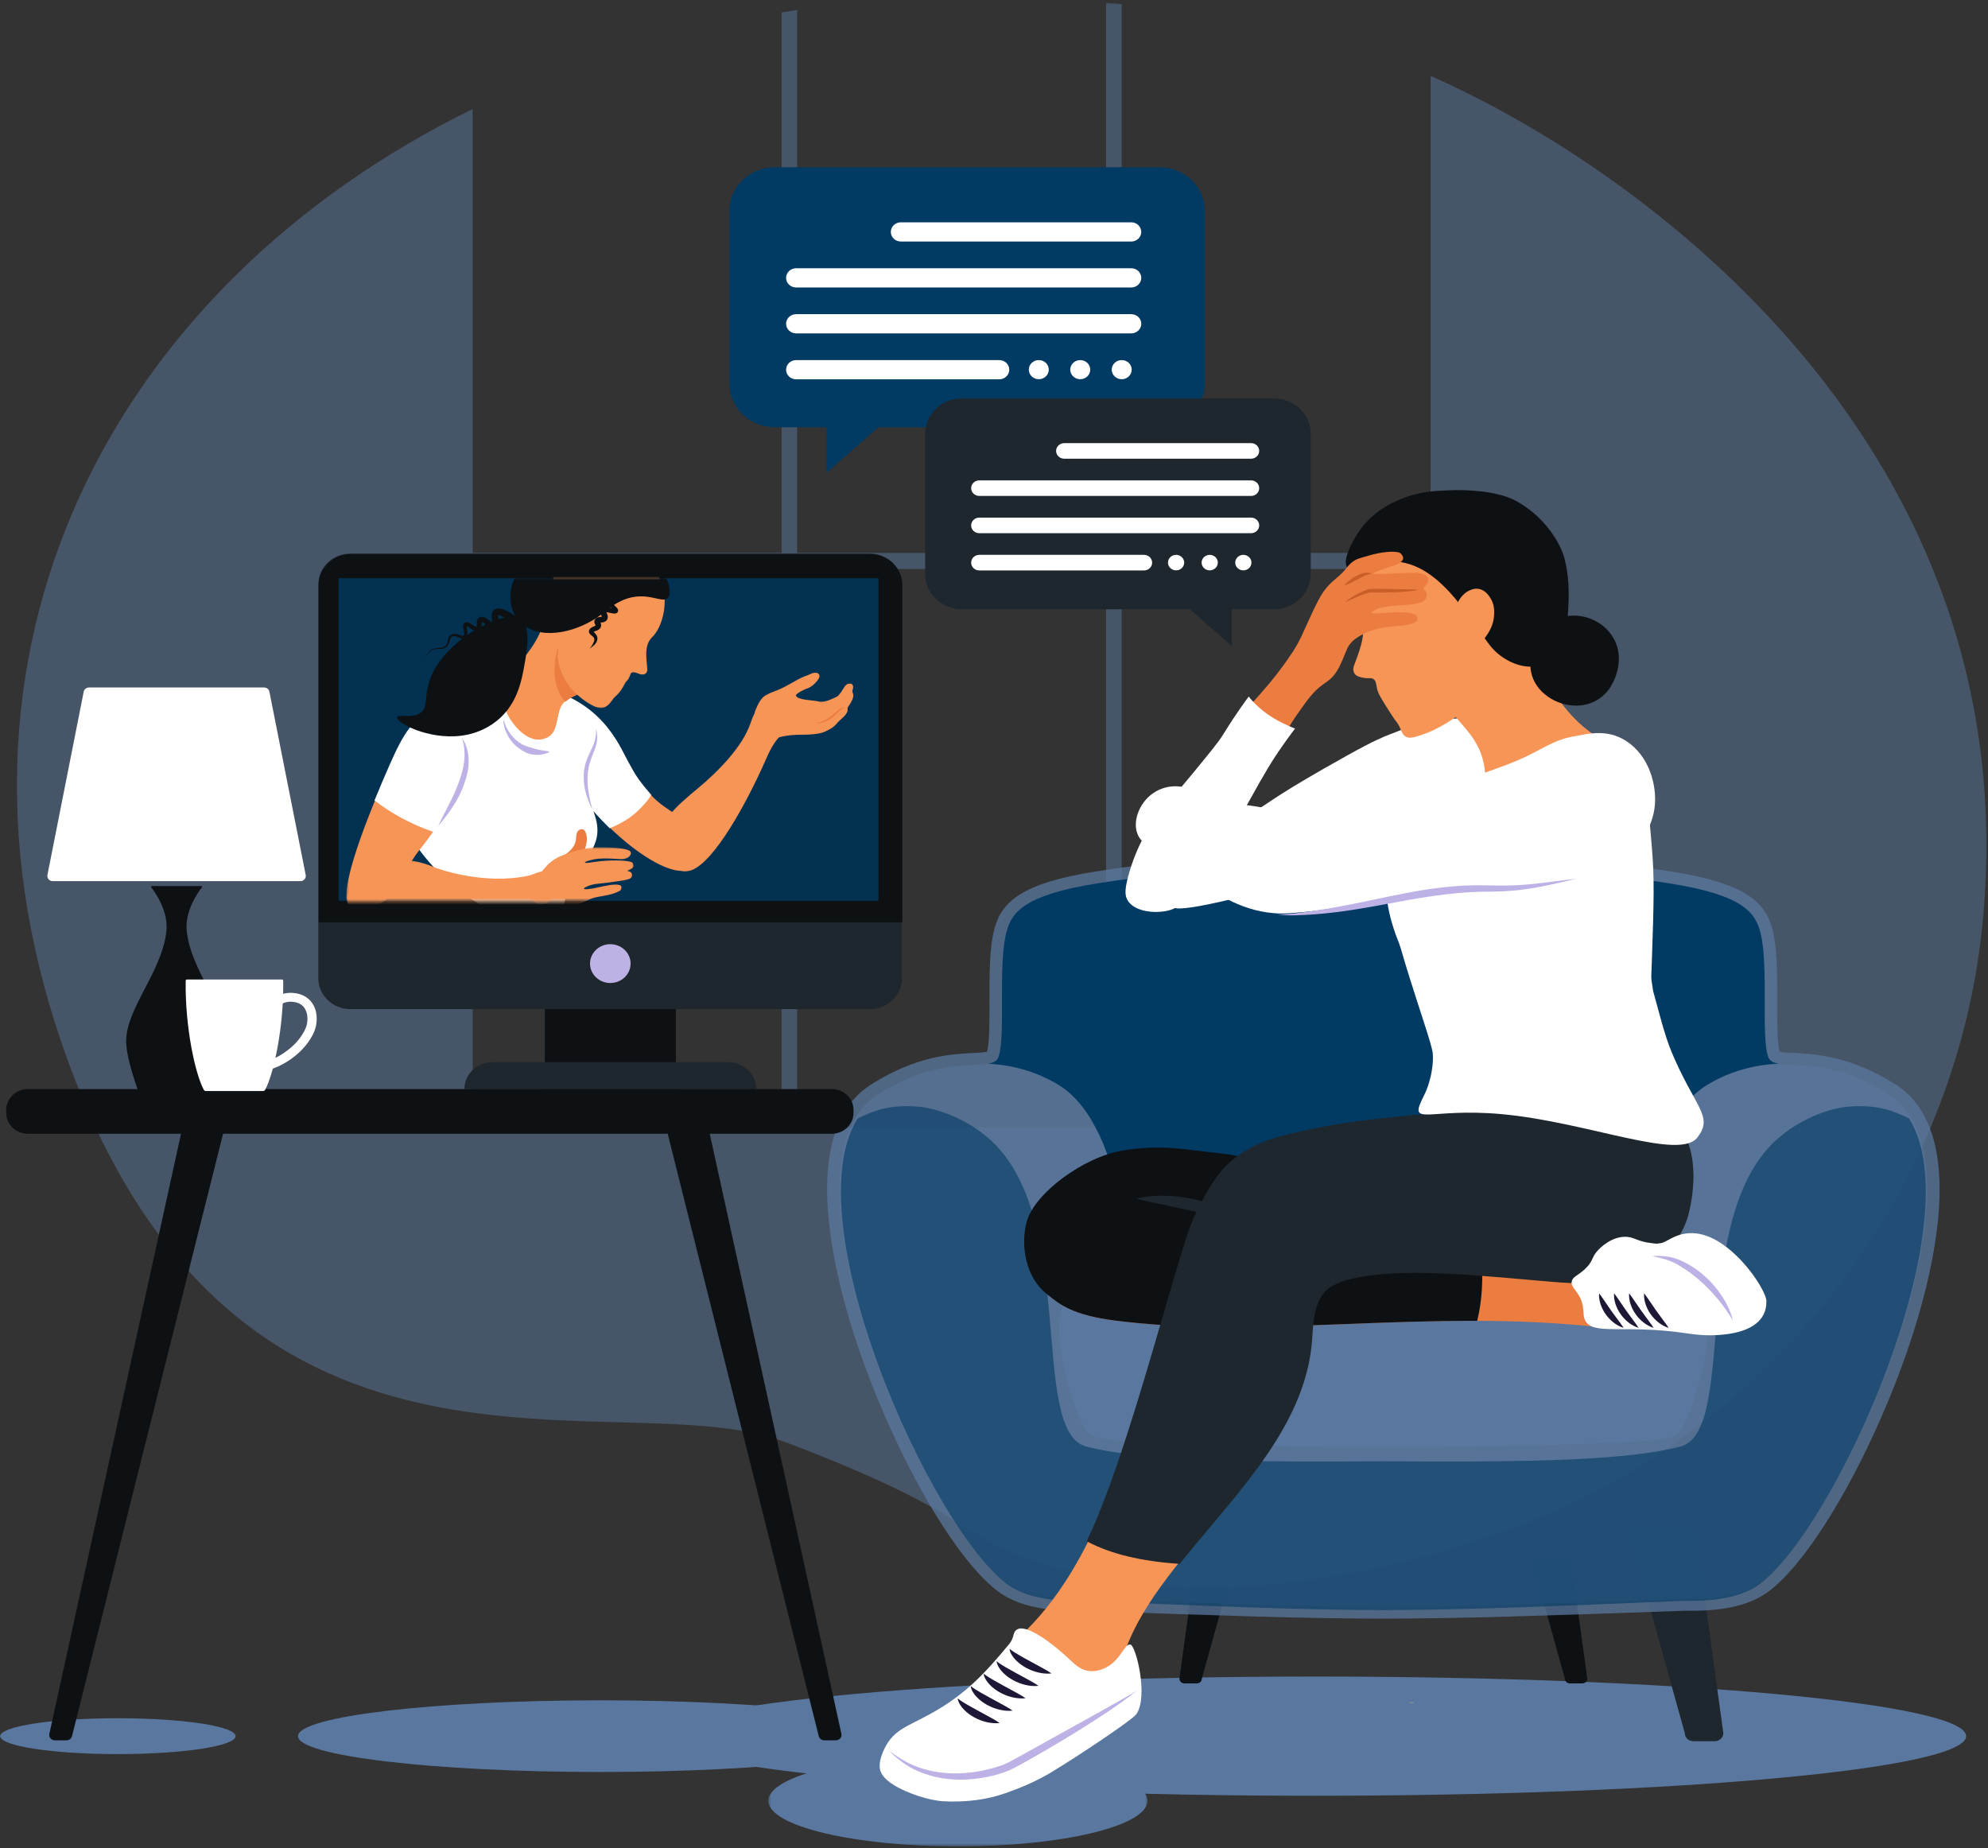 <svg width="612" height="569" viewBox="0 0 612 569" fill="none" xmlns="http://www.w3.org/2000/svg">
<rect x="0" y="0" width="612" height="569" fill="#333333" stroke="none"/>
<path d="M204.149 534.482C204.149 544.618 293.944 552.834 404.706 552.834C515.473 552.834 605.267 544.618 605.267 534.482C605.267 524.347 515.473 516.135 404.706 516.135C293.944 516.135 204.149 524.347 204.149 534.482Z" fill="#5A789F"/>
<path d="M323.798 536.031H330.467C331.896 536.031 333.059 534.91 333.059 533.543L350.162 472.143C350.162 470.776 348.998 469.654 347.565 469.654H332.233C330.804 469.654 329.636 470.776 329.636 472.143L321.205 533.543C321.205 534.91 322.369 536.031 323.798 536.031Z" fill="#1E272E"/>
<path d="M364.596 518.241H368.462C369.296 518.241 369.975 517.591 369.975 516.797L379.911 481.118C379.911 480.323 379.232 479.674 378.406 479.674H369.495C368.664 479.674 367.981 480.323 367.981 481.118L363.083 516.797C363.083 517.591 363.757 518.241 364.596 518.241Z" fill="#0D1114"/>
<path d="M527.925 536.031H521.26C519.827 536.031 518.659 534.91 518.659 533.543L501.557 472.143C501.557 470.776 502.729 469.654 504.158 469.654H519.486C520.915 469.654 522.087 470.776 522.087 472.143L530.518 533.543C530.518 534.91 529.35 536.031 527.925 536.031Z" fill="#1E272E"/>
<path d="M487.132 518.241H483.258C482.428 518.241 481.749 517.591 481.749 516.797L471.813 481.118C471.813 480.323 472.492 479.674 473.322 479.674H482.234C483.064 479.674 483.743 480.323 483.743 481.118L488.641 516.797C488.641 517.591 487.963 518.241 487.132 518.241Z" fill="#0D1114"/>
<path d="M91.743 534.482C91.743 540.577 133.464 545.518 184.935 545.518C236.402 545.518 278.131 540.577 278.131 534.482C278.131 528.388 236.402 523.451 184.935 523.451C133.464 523.451 91.743 528.388 91.743 534.482Z" fill="#5A789F"/>
<path d="M0.056 534.482C0.056 537.536 16.281 540.004 36.292 540.004C56.303 540.004 72.524 537.536 72.524 534.482C72.524 531.433 56.303 528.965 36.292 528.965C16.281 528.965 0.056 531.433 0.056 534.482Z" fill="#5A789F"/>
<mask id="mask0_1594_117" style="mask-type:luminance" maskUnits="userSpaceOnUse" x="236" y="540" width="118" height="29">
<path d="M236.394 540.178H353.479V568.415H236.394V540.178Z" fill="white"/>
</mask>
<g mask="url(#mask0_1594_117)">
<path d="M236.533 554.391C236.533 562.131 262.66 568.415 294.892 568.415C327.12 568.415 353.247 562.131 353.247 554.391C353.247 546.643 327.12 540.363 294.892 540.363C262.66 540.363 236.533 546.643 236.533 554.391Z" fill="#5A789F"/>
</g>
<mask id="mask1_1594_117" style="mask-type:luminance" maskUnits="userSpaceOnUse" x="4" y="0" width="608" height="490">
<path d="M4.373 0.789H611.945V489.583H4.373V0.789Z" fill="white"/>
</mask>
<g mask="url(#mask1_1594_117)">
<path d="M440.403 347.162H345.301V175.159H440.403V347.162ZM340.508 347.162H245.402V175.159H340.508V347.162ZM240.613 347.162H145.507V175.159H240.613V347.162ZM440.403 23.368V170.21H345.301V1.253C343.699 1.084 342.102 0.93 340.508 0.781V170.21H245.402V3.072C243.796 3.306 242.203 3.552 240.613 3.81V170.21H145.507V33.56C34.4 88.087 -25.157 200.852 20.88 326.503C74.215 472.083 190.858 424.767 241.473 443.853C298.463 465.339 295.28 472.845 318.128 480.351C366.033 496.093 414.667 486.812 453.796 474.587C539.876 447.693 601.697 371.35 610.296 284.52C624.797 138.149 506.051 52.34 440.403 23.368Z" fill="#5A789F" fill-opacity="0.5"/>
</g>
<path d="M425.585 498.299C402.695 498.299 376.808 497.424 333.025 495.875C332.916 495.875 332.785 495.875 332.625 495.875C332.423 495.875 332.191 495.875 331.934 495.875C331.58 495.879 331.183 495.879 330.745 495.879C320.32 495.879 312.639 493.939 307.269 489.938C297 482.295 283.708 461.753 272.584 436.335C260.489 408.71 253.964 382.082 254.676 363.282C255.216 349.129 259.714 339.26 268.056 333.936C282.018 325.018 293.079 324.482 299.685 324.155C301.198 324.082 303.041 323.99 303.867 323.784C304.638 321.013 304.621 314.374 304.613 308.485C304.596 300.213 304.579 291.658 306.126 285.939C308.352 277.715 314.351 271.899 337.321 268.293C363.28 264.219 391.954 262.158 422.554 262.158C423.663 262.158 424.776 262.158 425.88 262.166C426.951 262.158 428.06 262.158 429.168 262.158C459.765 262.158 488.443 264.219 514.406 268.293C537.372 271.899 543.366 277.715 545.592 285.939C547.139 291.658 547.127 300.213 547.114 308.485C547.097 314.374 547.084 321.013 547.852 323.784C548.678 323.99 550.524 324.082 552.038 324.155C558.648 324.482 569.705 325.018 583.667 333.936C592.005 339.26 596.507 349.129 597.047 363.282C597.763 382.082 591.238 408.71 579.143 436.335C568.014 461.753 554.723 482.295 544.45 489.938C539.083 493.939 531.403 495.879 520.982 495.879C520.539 495.879 520.143 495.879 519.789 495.875C519.532 495.875 519.3 495.875 519.102 495.875C518.938 495.875 518.803 495.875 518.697 495.875C474.915 497.424 449.028 498.299 426.142 498.299H425.585Z" fill="#5A789F" fill-opacity="0.75"/>
<path d="M581.534 336.998C559.968 323.224 546.272 330.803 544.333 325.358C542.044 318.924 544.602 296.935 541.879 286.863C540.273 280.95 536.648 275.509 513.779 271.924C486.26 267.608 456.283 265.692 425.86 265.845C395.441 265.692 365.465 267.608 337.942 271.924C315.077 275.509 311.451 280.95 309.849 286.863C307.122 296.935 309.677 318.924 307.392 325.358C305.448 330.803 291.761 323.224 270.186 336.998C236.293 358.633 284.164 468.078 309.63 487.035C317.635 492.996 330.712 492.117 333.17 492.201C378.49 493.803 403.278 494.621 425.586 494.621C425.679 494.621 425.767 494.621 425.86 494.621C425.953 494.621 426.05 494.621 426.143 494.621C448.447 494.621 473.234 493.803 518.555 492.201C521.017 492.117 534.085 492.996 542.094 487.035C567.56 468.078 615.427 358.633 581.534 336.998Z" fill="#5A789F" fill-opacity="0.5"/>
<path d="M587.714 344.355C586.049 343.508 584.27 342.729 582.348 342.06C576.227 339.918 570.043 340.572 567.834 340.81C567.834 340.81 557.422 341.943 547.722 350.147C519.503 374.004 535.261 440.704 517.282 445.334C498.122 450.275 462.168 449.992 426.539 449.867V449.859C426.311 449.859 426.088 449.867 425.86 449.867C425.641 449.867 425.409 449.859 425.186 449.859V449.867C389.56 449.992 353.602 450.275 334.443 445.334C316.464 440.704 332.221 374.004 304.003 350.147C294.307 341.943 283.89 340.81 283.89 340.81C281.681 340.572 275.493 339.918 269.376 342.06C267.454 342.729 265.671 343.508 264.01 344.355C244.151 376.073 286.58 470.22 310.026 487.668C318.036 493.633 331.108 492.734 333.566 492.835C372.526 494.428 398.417 495.598 425.186 495.674V495.682C425.409 495.682 425.641 495.682 425.86 495.682C426.088 495.682 426.311 495.682 426.539 495.682V495.674C453.307 495.598 479.199 494.428 518.154 492.835C520.616 492.734 533.684 493.633 541.698 487.668C565.14 470.22 607.569 376.073 587.714 344.355Z" fill="#013A63" fill-opacity="0.6"/>
<path d="M544.332 325.358C542.043 318.924 544.602 296.935 541.879 286.863C540.273 280.95 536.647 275.509 513.778 271.924C486.259 267.608 456.283 265.692 425.86 265.845C395.441 265.692 365.464 267.608 337.941 271.924C315.076 275.509 311.451 280.95 309.849 286.863C307.122 296.935 309.676 318.924 307.391 325.358C306.932 326.648 305.806 327.201 304.082 327.483C308.593 327.648 317.235 328.725 325.868 333.981C347.531 347.186 348.063 397.869 348.219 397.845C348.223 397.845 348.206 397.768 348.214 397.732C348.32 397.067 503.105 397.067 503.202 397.732C503.206 397.768 503.193 397.845 503.197 397.845C503.358 397.869 503.884 347.186 525.556 333.981C534.35 328.625 543.16 327.612 547.591 327.479C545.896 327.193 544.787 326.632 544.332 325.358Z" fill="#013A63"/>
<path d="M524.022 401.442C518.268 392.266 504.192 389.572 496.128 388.818C469.967 386.369 381.761 386.369 355.596 388.818C347.532 389.572 333.456 392.266 327.702 401.442C322.432 409.848 331.18 435.108 333.684 439.243C335.286 441.88 337.414 442.582 338.249 442.736C357.733 446.293 493.995 446.293 513.475 442.736C514.314 442.582 516.434 441.88 518.04 439.243C520.544 435.108 529.291 409.848 524.022 401.442Z" fill="#5A789F"/>
<path d="M208.062 335.271H167.707V300.326H208.062V335.271Z" fill="#0D1114"/>
<path d="M232.798 335.272H142.966C142.966 330.698 146.84 326.995 151.616 326.995H224.152C228.928 326.995 232.798 330.698 232.798 335.272Z" fill="#1E272E"/>
<path d="M267.731 310.672H107.918C102.437 310.672 97.99 306.417 97.99 301.169V179.923C97.99 174.671 102.437 170.42 107.918 170.42H267.731C273.212 170.42 277.651 174.671 277.651 179.923V301.169C277.651 306.417 273.212 310.672 267.731 310.672Z" fill="#1E272E"/>
<path d="M267.85 170.593H108.036C102.556 170.593 98.109 174.844 98.109 180.095V283.942H277.774V180.095C277.774 174.844 273.33 170.593 267.85 170.593Z" fill="#0D1114"/>
<path d="M194.129 296.644C194.129 299.948 191.334 302.622 187.882 302.622C184.434 302.622 181.639 299.948 181.639 296.644C181.639 293.345 184.434 290.671 187.882 290.671C191.334 290.671 194.129 293.345 194.129 296.644Z" fill="#BDB1E5"/>
<path d="M16.909 535.765H20.454C21.242 535.765 21.942 535.265 22.149 534.551L71.116 339.268C71.626 337.546 70.239 335.84 68.334 335.84H60.965C59.641 335.84 58.486 336.683 58.166 337.897L15.206 533.716C14.928 534.757 15.766 535.765 16.909 535.765Z" fill="#0D1114"/>
<path d="M257.302 535.765H253.761C252.969 535.765 252.277 535.265 252.067 534.551L203.099 339.268C202.593 337.546 203.972 335.84 205.877 335.84H213.25C214.578 335.84 215.729 336.683 216.049 337.897L259.014 533.716C259.284 534.757 258.445 535.765 257.302 535.765Z" fill="#0D1114"/>
<path d="M256.047 349.033H8.618C4.913 349.033 1.911 346.153 1.911 342.608V341.697C1.911 338.147 4.913 335.271 8.618 335.271H256.047C259.752 335.271 262.754 338.147 262.754 341.697V342.608C262.754 346.153 259.752 349.033 256.047 349.033Z" fill="#0D1114"/>
<path d="M238.511 51.484H356.92C364.643 51.484 370.899 57.482 370.899 64.871V118.136C370.899 125.529 364.643 131.522 356.92 131.522H270.426L254.479 145.47V131.522H238.511C230.792 131.522 224.528 125.529 224.528 118.136V64.871C224.528 57.482 230.792 51.484 238.511 51.484Z" fill="#013A63"/>
<path d="M322.863 113.799C322.863 115.424 321.489 116.747 319.786 116.747C318.087 116.747 316.708 115.424 316.708 113.799C316.708 112.169 318.087 110.854 319.786 110.854C321.489 110.854 322.863 112.169 322.863 113.799Z" fill="white"/>
<path d="M335.631 113.799C335.631 115.424 334.252 116.747 332.549 116.747C330.85 116.747 329.472 115.424 329.472 113.799C329.472 112.169 330.85 110.854 332.549 110.854C334.252 110.854 335.631 112.169 335.631 113.799Z" fill="white"/>
<path d="M348.395 113.799C348.395 115.424 347.021 116.747 345.318 116.747C343.619 116.747 342.237 115.424 342.237 113.799C342.237 112.169 343.619 110.854 345.318 110.854C347.021 110.854 348.395 112.169 348.395 113.799Z" fill="white"/>
<path d="M348.248 74.357H277.327C275.624 74.357 274.237 73.03 274.237 71.401C274.237 69.763 275.624 68.44 277.327 68.44H348.248C349.951 68.44 351.338 69.763 351.338 71.401C351.338 73.03 349.951 74.357 348.248 74.357Z" fill="white"/>
<path d="M348.249 88.499H245.083C243.38 88.499 241.993 87.172 241.993 85.538C241.993 83.905 243.38 82.582 245.083 82.582H348.249C349.952 82.582 351.339 83.905 351.339 85.538C351.339 87.172 349.952 88.499 348.249 88.499Z" fill="white"/>
<path d="M348.249 102.636H245.083C243.38 102.636 241.993 101.313 241.993 99.679C241.993 98.042 243.38 96.719 245.083 96.719H348.249C349.952 96.719 351.339 98.042 351.339 99.679C351.339 101.313 349.952 102.636 348.249 102.636Z" fill="white"/>
<path d="M307.611 116.776H245.083C243.38 116.776 241.993 115.449 241.993 113.816C241.993 112.178 243.38 110.859 245.083 110.859H307.611C309.318 110.859 310.701 112.178 310.701 113.816C310.701 115.449 309.318 116.776 307.611 116.776Z" fill="white"/>
<path d="M392.165 122.665H296.144C289.88 122.665 284.809 127.525 284.809 133.523V176.716C284.809 182.71 289.88 187.57 296.144 187.57H366.29L379.219 198.883V187.57H392.165C398.429 187.57 403.509 182.71 403.509 176.716V133.523C403.509 127.525 398.429 122.665 392.165 122.665Z" fill="#1E272E"/>
<path d="M364.549 173.198C364.549 174.521 363.432 175.59 362.058 175.59C360.675 175.59 359.558 174.521 359.558 173.198C359.558 171.883 360.675 170.811 362.058 170.811C363.432 170.811 364.549 171.883 364.549 173.198Z" fill="white"/>
<path d="M374.903 173.198C374.903 174.521 373.786 175.59 372.408 175.59C371.029 175.59 369.912 174.521 369.912 173.198C369.912 171.883 371.029 170.811 372.408 170.811C373.786 170.811 374.903 171.883 374.903 173.198Z" fill="white"/>
<path d="M385.256 173.198C385.256 174.521 384.134 175.59 382.76 175.59C381.382 175.59 380.26 174.521 380.26 173.198C380.26 171.883 381.382 170.811 382.76 170.811C384.134 170.811 385.256 171.883 385.256 173.198Z" fill="white"/>
<path d="M385.134 141.219H327.626C326.239 141.219 325.118 140.142 325.118 138.815C325.118 137.492 326.239 136.415 327.626 136.415H385.134C386.521 136.415 387.642 137.492 387.642 138.815C387.642 140.142 386.521 141.219 385.134 141.219Z" fill="white"/>
<path d="M385.133 152.681H301.476C300.089 152.681 298.968 151.609 298.968 150.282C298.968 148.959 300.089 147.886 301.476 147.886H385.133C386.52 147.886 387.641 148.959 387.641 150.282C387.641 151.609 386.52 152.681 385.133 152.681Z" fill="white"/>
<path d="M385.133 164.147H301.476C300.089 164.147 298.968 163.074 298.968 161.748C298.968 160.421 300.089 159.348 301.476 159.348H385.133C386.52 159.348 387.641 160.421 387.641 161.748C387.641 163.074 386.52 164.147 385.133 164.147Z" fill="white"/>
<path d="M352.176 175.614H301.476C300.089 175.614 298.968 174.537 298.968 173.218C298.968 171.887 300.089 170.811 301.476 170.811H352.176C353.563 170.811 354.684 171.887 354.684 173.218C354.684 174.537 353.563 175.614 352.176 175.614Z" fill="white"/>
<path d="M316.417 376.798C318.601 368.296 333.406 356.946 345.808 354.97C357.982 353.025 364.288 354.699 374.747 355.772C411.523 359.543 447.132 392.71 485.88 393.803C486.53 393.823 487.605 393.67 488.831 394.146C493.211 395.852 495.306 406.407 493.279 408.125C492.802 408.528 492.191 408.573 492.027 408.553C439.573 402.761 389.181 412.409 343.283 406.536C330.084 404.846 326.37 401.523 322.618 398.558C316.308 393.573 314.512 384.199 316.417 376.798Z" fill="#EC7D40"/>
<path d="M335.087 474.305C348.425 446.39 362.998 385.038 368.221 374.233C373.279 363.746 376.361 360.403 378.553 358.402C385.205 352.332 392.788 350.356 401.287 348.508C422.875 343.814 434.998 344.402 462.133 340.595C465.906 340.063 479.544 338.118 497.27 338.619C506.814 338.885 509.937 341.252 512.77 343.192C524.826 351.449 520.274 371.41 518.971 375.217C517.934 378.254 513.723 388.184 502.438 392.593C497.953 394.343 491.183 395.368 477.63 394.202C467.993 393.367 462.589 392.835 453.989 392.226C446.266 391.673 415.004 389.294 407.614 397.356C403.85 401.458 403.871 407.871 403.483 412.812C401.401 439.368 379.623 460.168 362.972 481.024C353.057 480.351 343.206 478.544 335.087 474.305Z" fill="#312553"/>
<path d="M378.979 408.517C390.698 408.517 402.413 408.066 414.806 407.594C427.242 407.118 440.108 406.626 453.024 406.626L454.752 406.63L454.833 406.315C456.257 400.201 456.649 393.658 456 386.858L455.979 386.612L455.735 386.519C445.925 382.897 436.112 378.122 426.618 373.504C409.697 365.268 392.199 356.761 374.789 354.971C372.651 354.753 370.704 354.511 368.815 354.277C364.494 353.736 360.759 353.272 356.396 353.272C353.016 353.272 349.525 353.567 345.74 354.172C333.553 356.116 318.276 367.486 316.008 376.299C314.241 383.168 315.472 393.041 322.352 398.466L322.816 398.833C326.39 401.677 330.454 404.903 343.231 406.533C353.804 407.888 365.16 408.517 378.979 408.517Z" fill="#0D1114"/>
<path d="M309.71 509.084C311.708 504.208 322.323 499.521 334.742 475.055C334.771 474.982 334.801 474.914 334.835 474.841C348.24 447.18 362.965 385.111 368.221 374.233C373.28 363.746 376.361 360.403 378.554 358.402C385.206 352.332 392.789 350.356 401.288 348.508C422.875 343.814 434.999 344.402 462.134 340.595C465.907 340.063 479.544 338.118 497.271 338.619C506.814 338.885 509.938 341.252 512.771 343.192C524.827 351.449 520.275 371.41 518.972 375.217C517.935 378.254 513.724 388.184 502.439 392.593C497.953 394.343 491.183 395.368 477.63 394.202C467.994 393.367 462.59 392.835 453.99 392.226C446.267 391.673 415.005 389.294 407.615 397.356C403.851 401.458 403.872 407.871 403.484 412.812C400.521 450.597 357.683 476.725 346.474 507.959C343.169 517.175 338.974 519.482 335.391 522.318C326.867 529.057 312.18 531.361 307.737 526.097C304.378 522.12 307.484 514.525 309.71 509.084Z" fill="#F79556"/>
<path d="M347.97 506.281C349.72 506.571 353.577 522.321 349.838 527.69C348.531 529.565 331.635 540.774 323.68 545.578C322.184 546.477 318.028 548.901 312.463 550.946C309.854 551.902 302.7 555.165 290.445 554.524C286.095 554.294 279.308 552.124 275.088 549.49C272.428 547.828 271.682 546.489 271.353 545.912C269.583 542.831 272.58 537.612 273.221 536.632C276.02 532.324 279.443 531.429 286.302 527.69C297.473 521.591 303.771 514.456 310.596 506.224C312.488 503.937 311.557 502.477 313.222 501.582C315.987 500.098 323.436 505.264 330.042 511.589C331.909 513.375 334.548 515.307 338.629 514.101C344.914 512.246 345.909 505.93 347.97 506.281Z" fill="white"/>
<path d="M349.838 520.531C346.824 522.391 343.734 524.109 340.644 525.839L331.361 531.002L322.083 536.152C318.993 537.879 315.911 539.617 312.809 541.287C312.037 541.706 311.257 542.142 310.503 542.529C310.119 542.735 309.774 542.9 309.386 543.058C308.998 543.219 308.597 543.368 308.197 543.517C306.582 544.098 304.9 544.546 303.206 544.925C299.812 545.691 296.322 546.022 292.84 545.933C289.362 545.808 285.884 545.211 282.609 544.009C282.192 543.872 281.791 543.699 281.382 543.538C280.973 543.38 280.581 543.211 280.189 543.013C279.409 542.634 278.642 542.206 277.883 541.771C277.124 541.327 276.378 540.859 275.653 540.363C274.924 539.871 274.19 539.379 273.571 538.762C274.671 540.125 276.087 541.23 277.5 542.299C278.212 542.832 278.954 543.332 279.725 543.8C280.109 544.038 280.514 544.255 280.914 544.457C281.319 544.663 281.719 544.877 282.132 545.058C285.442 546.567 289.063 547.458 292.726 547.748C296.394 548.067 300.095 547.764 303.699 547.083C305.499 546.732 307.274 546.256 309.019 545.651C309.457 545.502 309.892 545.344 310.326 545.167C310.764 544.994 311.228 544.78 311.624 544.57C312.455 544.155 313.222 543.739 314.014 543.316C317.125 541.585 320.207 539.839 323.263 538.048C326.307 536.225 329.359 534.43 332.356 532.547C335.366 530.675 338.342 528.759 341.284 526.795C344.202 524.799 347.14 522.806 349.838 520.531Z" fill="#BDB1E5"/>
<path d="M319.706 518.991C318.58 518.216 317.471 517.611 316.371 517.006L313.134 515.248C312.067 514.667 311.001 514.086 309.947 513.473C308.884 512.856 307.847 512.259 306.793 511.42C306.857 512.085 307.152 512.719 307.485 513.303C307.839 513.876 308.256 514.409 308.724 514.885C309.664 515.845 310.756 516.643 311.932 517.276C313.108 517.91 314.364 518.402 315.676 518.708C316.978 519.007 318.331 519.152 319.706 518.991Z" fill="#1E1735"/>
<path d="M315.717 522.81C314.587 522.032 313.479 521.431 312.387 520.826L309.141 519.063C308.079 518.478 307.016 517.897 305.963 517.292C304.9 516.667 303.859 516.078 302.809 515.231C302.864 515.905 303.163 516.53 303.496 517.119C303.851 517.688 304.272 518.228 304.74 518.704C305.676 519.664 306.768 520.455 307.944 521.092C309.124 521.725 310.38 522.217 311.683 522.524C312.994 522.818 314.339 522.971 315.717 522.81Z" fill="#1E1735"/>
<path d="M311.729 526.625C310.604 525.847 309.491 525.242 308.399 524.641L305.157 522.878C304.091 522.298 303.029 521.717 301.975 521.108C300.912 520.483 299.875 519.894 298.822 519.051C298.881 519.724 299.18 520.35 299.509 520.934C299.863 521.507 300.28 522.044 300.748 522.515C301.688 523.483 302.784 524.274 303.96 524.907C305.136 525.544 306.393 526.033 307.695 526.339C309.006 526.638 310.355 526.783 311.729 526.625Z" fill="#1E1735"/>
<path d="M307.742 530.441C306.616 529.662 305.507 529.061 304.416 528.456L301.17 526.698C300.103 526.117 299.041 525.536 297.987 524.923C296.929 524.302 295.888 523.709 294.838 522.866C294.893 523.536 295.188 524.169 295.525 524.754C295.879 525.318 296.292 525.859 296.764 526.335C297.7 527.295 298.796 528.085 299.972 528.723C301.144 529.36 302.405 529.848 303.712 530.159C305.023 530.457 306.367 530.602 307.742 530.441Z" fill="#1E1735"/>
<path d="M363.306 481.271C366.202 477.641 369.317 473.939 372.335 470.353C387.001 452.921 402.168 434.9 403.897 412.842C403.947 412.281 403.985 411.7 404.023 411.107C404.335 406.445 404.685 401.157 407.931 397.62C411.379 393.861 421.087 391.868 436.002 391.868C443.446 391.868 450.284 392.36 453.568 392.598L453.96 392.622C460.153 393.066 464.65 393.461 470.346 393.969C472.538 394.159 474.903 394.373 477.592 394.599C481.449 394.933 484.944 395.103 487.987 395.103C494.222 395.103 498.863 394.425 502.594 392.969C514.119 388.464 518.352 378.34 519.368 375.343C519.979 373.565 521.513 367.49 521.303 360.864C521.041 352.624 518.179 346.4 513.015 342.867L512.724 342.665C509.866 340.701 506.628 338.479 497.283 338.216C495.377 338.164 493.438 338.136 491.52 338.136C476.766 338.136 465.793 339.676 462.189 340.185L462.075 340.197C451.152 341.729 442.578 342.556 435.011 343.29C423.798 344.375 414.111 345.311 401.195 348.118C392.591 349.986 384.935 352.031 378.262 358.113C375.859 360.303 372.736 363.917 367.837 374.065C365.801 378.276 362.433 389.843 358.167 404.492C351.35 427.906 342.869 457.051 334.703 474.14L334.543 474.483L334.885 474.661C342.093 478.424 351.27 480.638 362.939 481.429L363.171 481.441L363.306 481.271Z" fill="#1E272E"/>
<path d="M500.37 380.751C503.198 380.771 503.805 382.211 508.64 382.731C510.322 382.917 509.694 382.905 511.094 382.731C513.273 382.457 515.124 379.981 519.988 379.646C531.75 378.839 543.68 396.582 543.777 400.539C543.928 406.98 538.334 409.501 533.44 410.432C526.834 411.687 521.472 410.803 518.973 410.432C500.188 407.645 490.261 411.239 487.972 406.476C486.968 404.382 488.136 402.16 485.902 398.558C484.772 396.743 483.642 395.965 483.836 394.601C484.056 393.037 485.742 392.742 487.972 390.645C490.632 388.14 489.818 387.043 492.103 384.712C492.634 384.167 495.994 380.731 500.37 380.751Z" fill="white"/>
<path d="M508.64 386.688C510.031 387.027 511.413 387.305 512.729 387.725C514.052 388.128 515.304 388.648 516.451 389.31C518.803 390.689 521.021 392.258 523.065 394.021C525.114 395.779 526.973 397.736 528.718 399.809C529.578 400.849 530.417 401.918 531.193 403.035C531.989 404.141 532.723 405.286 533.439 406.476C533.153 405.125 532.643 403.83 532.074 402.568C531.787 401.934 531.45 401.325 531.129 400.708C530.775 400.103 530.421 399.494 530.025 398.921C528.486 396.578 526.61 394.416 524.448 392.553C522.277 390.693 519.836 389.12 517.193 387.951C515.84 387.338 514.385 386.979 512.948 386.789C511.502 386.616 510.069 386.591 508.64 386.688Z" fill="#BDB1E5"/>
<path d="M506.131 398.14C506.039 399.301 506.241 400.439 506.595 401.532C506.962 402.621 507.493 403.657 508.163 404.605C508.833 405.553 509.647 406.416 510.574 407.134C511.502 407.852 512.53 408.449 513.702 408.788C513.057 407.8 512.383 406.936 511.751 406.069C511.097 405.21 510.482 404.355 509.866 403.5C509.259 402.637 508.665 401.77 508.062 400.878C507.451 399.991 506.856 399.075 506.131 398.14Z" fill="#1E1735"/>
<path d="M501.515 398.14C501.423 399.301 501.621 400.439 501.975 401.532C502.342 402.621 502.873 403.657 503.547 404.605C504.222 405.553 505.027 406.416 505.954 407.134C506.882 407.852 507.915 408.449 509.082 408.788C508.437 407.8 507.771 406.936 507.13 406.069C506.481 405.21 505.866 404.355 505.246 403.5C504.635 402.637 504.045 401.77 503.442 400.878C502.835 399.991 502.236 399.075 501.515 398.14Z" fill="#1E1735"/>
<path d="M496.891 398.14C496.798 399.301 497.001 400.439 497.355 401.532C497.726 402.621 498.253 403.657 498.927 404.605C499.597 405.553 500.407 406.416 501.33 407.134C502.262 407.852 503.294 408.449 504.462 408.788C503.817 407.8 503.151 406.936 502.51 406.069C501.861 405.21 501.246 404.355 500.63 403.5C500.015 402.637 499.425 401.77 498.822 400.878C498.215 399.991 497.62 399.075 496.891 398.14Z" fill="#1E1735"/>
<path d="M492.275 398.14C492.182 399.301 492.385 400.439 492.735 401.532C493.106 402.621 493.637 403.657 494.303 404.605C494.982 405.553 495.791 406.416 496.714 407.134C497.641 407.852 498.674 408.449 499.846 408.788C499.201 407.8 498.531 406.936 497.89 406.069C497.241 405.21 496.626 404.355 496.01 403.5C495.403 402.637 494.804 401.77 494.202 400.878C493.59 399.991 493 399.075 492.275 398.14Z" fill="#1E1735"/>
<path d="M323.688 515.174C322.566 514.396 321.453 513.791 320.357 513.194L317.12 511.431C316.049 510.846 314.983 510.27 313.933 509.657C312.871 509.035 311.829 508.443 310.78 507.6C310.843 508.273 311.134 508.898 311.467 509.483C311.821 510.056 312.243 510.596 312.71 511.068C313.646 512.032 314.742 512.823 315.914 513.46C317.09 514.093 318.347 514.581 319.658 514.888C320.964 515.186 322.318 515.336 323.688 515.174Z" fill="#1E1735"/>
<path d="M384.262 376.694C381.922 374.77 379.279 373.302 376.526 372.072C373.765 370.853 370.865 369.918 367.91 369.252C364.946 368.583 361.915 368.2 358.876 368.119C355.845 368.054 352.789 368.252 349.804 368.986C352.768 369.789 355.655 370.349 358.518 370.97C361.38 371.571 364.213 372.18 367.041 372.81C369.862 373.447 372.686 374.096 375.527 374.77C378.381 375.431 381.231 376.149 384.262 376.694Z" fill="#1E272E"/>
<path d="M514.575 323.82C512.362 318.512 510.469 310.595 508.922 305.138C508.404 301.681 507.877 298.281 507.316 294.957C507.177 291.138 502.22 231.977 487.364 226.532C467.876 219.393 453.505 222.974 444.876 225.862C432.23 230.093 423.107 246.993 425.198 264.631C427.9 287.379 440.496 318.887 441.074 324.296C441.297 326.454 440.977 332.052 438.325 337.348C433.292 347.23 439.522 340.922 462.265 342.991C489.101 345.431 517.834 357.805 522.787 349.827C527.445 343.547 521.683 340.792 514.575 323.82Z" fill="white"/>
<path d="M457.253 222.628C452.11 220.341 447.283 221.14 440.635 222.249C435.454 223.108 431.61 224.596 427.968 226.032C425.649 226.948 422.964 227.988 414.904 232.477C393.135 244.598 391.158 246.877 387.199 249.147C386.348 249.631 353.539 278.631 362.197 279.631C373.153 280.902 461.375 253.519 465.566 248.01C468.74 243.843 468.415 238.955 468.335 237.781C467.876 230.86 462.885 225.125 457.253 222.628Z" fill="white"/>
<path d="M473.878 204.953C480.412 219.159 488.329 224.463 490.108 225.794C491.116 226.544 489.708 229.96 488.523 231.473C481.576 240.342 457.13 249.082 457.253 240.568C457.455 227.117 448.628 223.402 445.778 217.078C445.563 216.598 441.643 210.886 444.589 203.437C447.751 195.435 469.182 187.307 471.501 189.038C472.108 189.498 470.089 196.713 473.878 204.953Z" fill="#F79556"/>
<path d="M457.978 203.958C458.083 206.72 457.451 208.862 457.168 209.774C456.991 210.362 456.296 212.496 454.74 214.815C453.041 217.332 444.61 224.511 435.695 226.839C434.675 227.105 433.726 227.262 432.858 226.839C431.783 226.31 431.542 225.233 430.83 223.737C430.113 222.221 430.096 222.765 427.997 219.47C425.531 215.602 424.296 213.662 423.942 212.101C423.617 210.661 423.651 209.54 422.732 208.999C421.948 208.539 421.362 209.019 419.49 208.612C418.479 208.39 417.606 208.189 417.054 207.446C416.476 206.652 416.615 205.716 416.653 205.506C416.839 204.442 420.3 196.972 419.49 193.483C418.9 190.946 418.386 188.01 416.653 182.234C415.869 179.632 414.221 168.274 422.732 161.293C426.834 157.925 430.767 156.445 434.076 155.477C441.331 153.355 447.544 153.928 450.28 154.315C454.015 154.839 461.949 155.787 468.512 162.067C472.77 166.145 479.068 177.325 469.731 184.952C466.539 187.554 466.641 186.856 464.057 186.888C460.469 186.937 456.561 194.064 457.168 197.363C457.442 198.863 457.826 199.948 457.978 203.958Z" fill="#F79556"/>
<path d="M421.631 174.018C439.792 167.807 450.153 187.421 458.584 198.581C461.957 203.046 468.769 206.555 474.279 204.764C477.36 203.764 481.812 199.916 482.347 193.338C482.916 186.348 483.578 179.415 481.597 171.86C480.214 166.605 474.978 158.663 466.606 154.15C460.81 151.032 450.971 150.721 446.321 150.927C441.537 151.137 438.19 151.286 433.974 152.653C431.495 153.46 425.501 155.533 420.746 160.627C419.996 161.434 417.399 164.318 415.455 168.831C414.313 171.489 414.035 172.844 414.574 174.449C414.966 175.631 415.173 176.551 416.337 177.039C417.879 177.688 417.622 175.385 421.631 174.018Z" fill="#0D1114"/>
<path d="M449.42 184.375C450.423 182.863 451.57 182.201 451.848 182.048C452.413 181.737 453.623 181.072 455.094 181.269C457.109 181.544 458.256 183.262 458.741 183.988C460.128 186.069 460.014 188.235 459.95 189.413C459.786 192.664 458.218 194.854 457.118 196.395C456.161 197.742 455.419 198.326 454.69 198.726C454.066 199.057 452.932 199.706 451.848 199.496C449.926 199.125 449.112 196.245 448.607 194.458C448.244 193.164 446.857 188.243 449.42 184.375Z" fill="#F79556"/>
<path d="M387.595 214.05C389.834 211.504 392.216 208.79 394.715 205.333C397.089 202.062 398.893 199.57 400.655 195.863C402.118 192.782 405.326 185.118 407.383 182.222C407.948 181.428 408.572 180.702 408.572 180.702C409.777 179.31 410.873 178.439 411.341 178.056C414.887 175.152 414.684 173.857 417.281 172.373C417.863 172.034 419.254 171.639 422.028 170.852C422.47 170.731 427.655 169.295 430.737 170.098C431.129 170.199 432.714 171.615 431.529 172.748C430.463 173.772 429.405 174.018 426.378 175.023C425.463 175.329 422.749 176.233 422.82 176.539C422.888 176.822 424.511 176.689 428.76 176.539C433.447 176.374 435.88 176.16 437.465 176.539C437.924 176.648 438.987 176.999 439.446 177.677C439.804 178.205 439.716 179.008 439.446 179.568C439.02 180.436 438.245 180.524 438.253 181.085C438.266 181.516 438.734 181.541 439.05 182.222C439.341 182.843 439.303 183.574 439.05 184.114C438.738 184.784 438.122 185.118 437.861 185.255C435.285 186.607 429.548 186.014 424.797 187.147C423.486 187.462 422.028 188.66 422.028 188.66C422.028 188.66 422.681 188.99 426.774 188.66C432.777 188.18 435.665 188.7 436.276 189.797C436.478 190.156 436.369 190.579 436.276 190.938C435.943 192.245 431.521 192.628 429.156 192.83C427.795 192.947 425.982 193.1 424.009 193.588C421.138 194.294 419.267 195.363 418.47 195.863C417.538 196.44 416.585 197.037 415.696 198.134C414.916 199.094 414.651 199.856 414.111 201.167C412.863 204.184 412.012 206.253 410.549 207.983C409.44 209.306 408.445 209.879 407.383 210.637C404.242 212.892 402.577 215.32 399.466 219.733C393.885 227.654 394.673 229.997 391.55 231.094C388.641 232.123 384.893 231.159 382.444 229.203C381.525 228.461 380.029 227.263 379.679 225.416C379.156 222.628 381.685 220.757 387.595 214.05Z" fill="#EC7D40"/>
<path d="M436.268 181.459C436.377 181.459 436.398 181.608 436.293 181.624C434.552 181.975 432.786 182.177 431.007 182.274C428.958 182.387 426.943 182.391 424.92 182.407L421.914 182.383C421.703 182.387 421.518 182.415 421.299 182.476C421.071 182.536 420.835 182.613 420.603 182.693C420.139 182.851 419.671 183.02 419.203 183.189C417.58 183.811 415.983 184.504 414.415 185.279C414.313 185.327 414.233 185.202 414.313 185.138C415.683 184.049 417.226 183.149 418.828 182.383C419.288 182.161 419.747 181.951 420.232 181.766C420.472 181.669 420.713 181.576 420.974 181.487C421.231 181.399 421.547 181.33 421.842 181.306C422.003 181.294 422.129 181.294 422.251 181.294L422.635 181.29L423.394 181.282L424.92 181.27L427.967 181.306L430.994 181.395C432.744 181.435 434.501 181.443 436.268 181.459Z" fill="#C95E28"/>
<path d="M414.023 180.217C413.934 180.249 413.858 180.149 413.917 180.08C414.381 179.536 414.908 179.068 415.469 178.628C416.114 178.128 416.797 177.684 417.517 177.297C417.88 177.103 418.259 176.926 418.643 176.769C418.833 176.692 419.027 176.615 419.229 176.551C419.41 176.486 419.655 176.406 419.878 176.369C420.666 176.244 421.391 176.321 422.112 176.47C422.201 176.486 422.209 176.611 422.125 176.64C421.425 176.853 420.717 176.99 420.135 177.228C419.844 177.358 419.478 177.563 419.132 177.741L418.095 178.293C417.399 178.66 416.695 179.023 415.975 179.378C415.346 179.673 414.706 179.967 414.023 180.217Z" fill="#C95E28"/>
<path d="M384.43 214.428C384.43 214.428 381.066 218.796 376.514 226.169C375.08 228.488 372.391 231.759 367.012 238.297C358.408 248.752 358.653 247.509 355.537 251.934C354.576 253.285 349.754 260.259 347.224 270.12C346.255 273.887 346.217 275.763 347.224 277.32C349.332 280.603 355.28 281.309 359.491 280.353C362.961 279.562 366.59 277.34 377.302 259.133C387.242 242.242 385.615 244.355 390.366 236.397C393.772 230.686 398.679 224.277 398.679 224.277C398.679 224.277 395.897 223.329 392.343 221.244C387.031 218.13 384.43 214.428 384.43 214.428Z" fill="white"/>
<path d="M471.257 203.061C469.221 217.045 492.933 224.623 497.798 206.84C502.662 189.029 474.524 180.603 471.257 203.061Z" fill="#0D1114"/>
<path d="M500.791 231.073C506.195 234.296 507.034 243.109 508.501 260.593C509.332 270.516 509.167 276.88 508.501 296.385C507.553 324.248 506.924 328.555 499.248 337.147C496.47 340.26 494.248 342.749 490.383 343.785C471.017 349.005 445.867 318.129 442.971 313.358C434 298.584 420.692 276.662 429.861 261.332C431.366 258.815 433.499 256.451 456.849 245.46C493.249 228.339 498.013 229.412 500.791 231.073Z" fill="white"/>
<path d="M499.21 227.311C493.603 224.423 487.739 226.157 485.358 226.548C480.936 227.282 479.081 228.008 471.898 231.852C466.417 234.788 459.474 236.995 451.714 239.81C444.497 242.432 438.485 244.331 434.299 245.114C423.335 247.159 421.83 246.441 413.319 248.147C408.505 249.111 406.3 250.365 401.844 250.418C398.05 250.466 397.119 250.151 390.365 248.905C377.782 246.586 377.74 248.018 372.551 245.876C367.26 243.678 365.578 241.843 361.08 242.085C357.952 242.254 355.693 243.666 354.744 244.356C350.613 247.356 348.425 253.181 350.386 257.238C350.98 258.464 351.84 259.19 353.556 260.65C356.886 263.478 359.327 264.026 362.661 265.954C365.979 267.87 365.831 268.636 369.781 271.637C373.12 274.17 381.256 280.196 391.946 281.107C394.231 281.305 396.018 281.212 397.49 281.107C420.527 279.486 435.488 272.855 457.253 273.15C467.539 273.291 472.728 272.153 484.169 270.121C494.408 268.306 498.767 264.655 500.399 263.3C501.823 262.122 509.049 256.879 509.5 247.01C509.816 240.141 506.848 231.231 499.21 227.311Z" fill="white"/>
<path d="M393.134 281.486C395.082 281.53 397.004 281.405 398.926 281.151C400.844 280.881 402.766 280.691 404.672 280.365C408.5 279.828 412.298 279.11 416.083 278.368L421.757 277.206L427.444 276.005C431.246 275.226 435.061 274.48 438.923 273.867C442.784 273.282 446.684 272.855 450.604 272.641C454.516 272.455 458.479 272.572 462.294 272.633C466.138 272.637 469.97 272.391 473.806 271.931C477.651 271.499 481.491 270.923 485.357 270.499C481.588 271.423 477.811 272.29 473.992 273.032C472.074 273.391 470.147 273.697 468.199 273.939C466.252 274.177 464.292 274.323 462.336 274.403C460.38 274.5 458.403 274.488 456.497 274.536C454.579 274.544 452.661 274.686 450.747 274.786C446.915 275.085 443.105 275.529 439.302 276.113C435.491 276.67 431.702 277.404 427.895 278.106C424.084 278.792 420.269 279.538 416.42 280.106C415.459 280.256 414.494 280.401 413.529 280.53C412.559 280.659 411.598 280.8 410.628 280.905C408.689 281.115 406.754 281.337 404.811 281.47C402.868 281.631 400.916 281.696 398.973 281.776C397.999 281.805 397.021 281.813 396.047 281.768C395.065 281.72 394.095 281.631 393.134 281.486Z" fill="#BDB1E5"/>
<mask id="mask2_1594_117" style="mask-type:luminance" maskUnits="userSpaceOnUse" x="433" y="523" width="3" height="2">
<path d="M433.894 523.943H435.23V524.371H433.894V523.943Z" fill="white"/>
</mask>
<g mask="url(#mask2_1594_117)">
<path d="M433.894 523.943V524.371H435.23V523.943H433.894Z" fill="url(#paint0_linear_1594_117)"/>
</g>
<path d="M270.443 277.332H104.229V178.007H270.443V277.332Z" fill="#013A63" fill-opacity="0.78"/>
<path d="M177.677 216.646C187.697 220.853 192.401 234.365 196.204 239.641C202.932 248.974 206.047 248.449 209.934 252.523C210.6 253.217 217.092 256.944 215.152 263.695C214.887 264.603 213.98 267.007 211.995 267.765C203.071 271.181 178.085 249.103 173.141 234.389C170.569 226.714 169.043 218.764 173.141 216.909C174.802 216.158 176.146 216.005 177.677 216.646Z" fill="#F79556"/>
<mask id="mask3_1594_117" style="mask-type:luminance" maskUnits="userSpaceOnUse" x="118" y="210" width="83" height="68">
<path d="M118.765 210.33H200.613V277.332H118.765V210.33Z" fill="white"/>
</mask>
<g mask="url(#mask3_1594_117)">
<path d="M123.929 230.557C126.26 226.048 132.444 218.106 141.777 213.863C149.964 210.14 157.809 209.85 164.423 211.104C184.948 214.992 190.374 228.956 193.291 234.304C194.475 236.474 195.5 238.341 196.469 239.693C197.882 241.649 199.201 243.266 200.504 244.65L200.588 244.73L200.52 244.827C196.372 250.595 192.435 253.039 187.794 254.943L187.697 254.983L187.625 254.91C185.863 253.2 184.211 251.454 182.689 249.695C183.776 252.789 184.472 255.737 183.372 259.041C181.905 263.425 179.569 265.389 176.644 270.37C173.727 275.339 173.158 280.466 172.664 284.959C172.58 285.721 172.521 286.395 172.483 286.988C144.458 282.809 126.42 264.409 119.52 242.81C120.544 238.398 122.024 234.231 123.929 230.557Z" fill="white"/>
</g>
<mask id="mask4_1594_117" style="mask-type:luminance" maskUnits="userSpaceOnUse" x="106" y="220" width="38" height="58">
<path d="M106.451 220.091H143.585V277.332H106.451V220.091Z" fill="white"/>
</mask>
<g mask="url(#mask4_1594_117)">
<path d="M142.325 240.362C143.417 237.321 144.352 232.295 142.325 227.879C140.955 224.902 137.62 220.562 133.401 220.26C127.912 219.864 124.32 225.85 120.088 235.502C111.438 255.217 102.653 278.211 108.554 279.917C112.736 281.131 118.436 277.937 122.01 274.27C123.869 272.358 123.675 271.048 125.851 266.78C128.009 262.553 129.16 261.948 133.401 256.003C138.548 248.792 140.474 245.557 142.325 240.362Z" fill="#F79556"/>
</g>
<path d="M133.562 256.044C138.481 249.143 140.568 245.747 142.469 240.415C143.228 238.289 144.75 232.8 142.465 227.827C141.221 225.112 137.912 220.441 133.414 220.115C133.241 220.103 133.068 220.099 132.896 220.099C127.698 220.099 124.212 225.725 119.945 235.45C118.255 239.301 116.704 242.96 115.334 246.311L115.287 246.408L115.38 246.477C120.649 250.554 126.707 253.793 133.38 256.1L133.494 256.137L133.562 256.044Z" fill="white"/>
<path d="M232.654 218.421C232.274 219.316 232.237 219.933 232.241 220.26C232.253 221.458 232.523 221.809 232.793 222.232C233.779 223.809 234.627 226.443 238.969 227.092C239.803 227.217 241.026 226.173 247.341 226.173C251.282 226.173 253.242 225.62 254.208 225.124C255.692 224.354 256.543 224.035 257.871 222.422C258.461 221.708 260.523 220.26 260.881 219.001C261.045 218.413 260.767 218.062 261.071 217.634C263.95 213.556 262.032 213.427 262.441 212.508C262.533 212.306 262.892 211.152 262.302 210.668C261.876 210.305 261.159 210.507 261.071 210.535C260.388 210.741 260.042 211.31 259.696 211.854C259.368 212.371 258.301 214.19 257.635 214.476C256.126 215.137 253.862 216.444 251.872 215.924C250.363 215.529 245.33 215.565 245.01 214.085C244.917 213.645 247.4 212.286 248.441 211.979C249.271 211.737 250.932 210.677 252.007 208.958C252.42 208.305 252.34 207.627 251.737 207.252C251.603 207.172 251.358 207.063 250.776 207.119C249.908 207.204 249.529 207.522 248.85 207.777C247.32 208.357 246.961 208.49 245.562 209.225C245.191 209.41 241.974 211.29 240.478 211.979C238.353 212.967 237.691 212.923 235.672 214.085C234.302 214.871 233.446 216.549 232.654 218.421Z" fill="#F79556"/>
<path d="M241.026 225.911C242.464 224.926 234.872 217.549 233.063 218.812C232.039 219.538 231.486 221.377 231.006 222.756C228.456 230.089 220.817 237.732 214.945 242.601C211.387 245.553 208.145 248.32 206.295 250.748C201.839 256.592 202.648 260.517 205.473 264.675C205.865 265.252 207.707 267.974 210.548 268.224C210.548 268.224 211.75 268.329 213.023 267.833C219.966 265.111 229.758 247.541 235.951 233.405C237.405 230.073 239.108 227.225 241.026 225.911Z" fill="#F79556"/>
<path d="M251.051 222.599C251.965 222.752 252.939 222.611 253.824 222.284C254.714 221.958 255.515 221.454 256.24 220.889C256.973 220.324 257.623 219.679 258.255 219.054C258.411 218.9 258.571 218.747 258.735 218.606C258.904 218.461 259.073 218.328 259.258 218.215C259.439 218.094 259.633 218.009 259.844 217.957C260.059 217.908 260.287 217.9 260.523 217.892C260.299 217.84 260.067 217.787 259.823 217.791C259.583 217.803 259.338 217.864 259.115 217.957C258.668 218.154 258.284 218.433 257.926 218.715C257.218 219.292 256.56 219.893 255.86 220.441C255.161 220.986 254.431 221.482 253.635 221.865C252.838 222.256 251.97 222.506 251.051 222.599Z" fill="#EC7D40"/>
<path d="M179.696 262.796C180.328 260.856 180.404 260.126 180.615 259.19C180.86 258.138 180.493 255.452 179.325 255.274C178.773 255.193 178.141 255.488 177.833 255.936C177.323 256.686 177.382 257.646 177.335 258.194C176.994 262.607 171.366 264.357 169.912 265.313C167.387 266.967 167.56 268.858 168.795 269.367C174.684 271.774 179.009 264.91 179.696 262.796Z" fill="#EC7D40"/>
<path d="M182.343 249.188C181.837 247.098 181.293 245.037 181.045 242.956C180.914 241.92 180.847 240.879 180.859 239.842C180.863 238.802 180.939 237.773 181.121 236.757C181.289 235.741 181.563 234.748 181.913 233.76C182.263 232.78 182.693 231.804 183.068 230.779C183.262 230.271 183.435 229.751 183.57 229.215C183.705 228.678 183.802 228.134 183.844 227.585C183.877 227.037 183.873 226.48 183.793 225.944C183.722 225.403 183.608 224.875 183.448 224.358C183.477 224.895 183.49 225.431 183.46 225.956C183.431 226.48 183.363 226.996 183.249 227.504C183.034 228.521 182.634 229.481 182.179 230.441C181.732 231.397 181.234 232.365 180.83 233.385C180.623 233.897 180.446 234.422 180.29 234.95C180.13 235.482 180.012 236.023 179.915 236.567C179.822 237.112 179.763 237.66 179.725 238.209C179.696 238.757 179.683 239.306 179.7 239.859C179.738 240.948 179.873 242.037 180.096 243.101C180.324 244.174 180.653 245.211 181.024 246.227C181.411 247.244 181.846 248.228 182.343 249.188Z" fill="#BDB1E5"/>
<path d="M142.219 227.189C143.003 229.533 143.147 231.917 142.902 234.256C142.78 235.426 142.557 236.583 142.253 237.717C142.097 238.285 141.928 238.834 141.73 239.406C141.633 239.697 141.536 239.975 141.435 240.258C141.342 240.548 141.241 240.826 141.136 241.105C141.035 241.387 140.929 241.665 140.82 241.947C140.714 242.226 140.601 242.504 140.487 242.778C140.268 243.335 140.023 243.884 139.779 244.432C139.285 245.525 138.746 246.61 138.202 247.695C137.106 249.865 135.93 252.023 134.897 254.273C135.727 253.338 136.507 252.366 137.258 251.382C138.008 250.389 138.729 249.373 139.403 248.328C140.082 247.284 140.71 246.207 141.279 245.094C141.423 244.819 141.566 244.533 141.697 244.251C141.827 243.968 141.962 243.682 142.08 243.395C142.207 243.113 142.329 242.823 142.447 242.532C142.561 242.242 142.675 241.952 142.78 241.657C143.193 240.483 143.581 239.322 143.863 238.067C143.981 237.45 144.104 236.829 144.163 236.204C144.205 235.893 144.222 235.575 144.243 235.26C144.255 234.946 144.264 234.635 144.268 234.32C144.264 233.058 144.116 231.8 143.787 230.582C143.459 229.371 142.949 228.206 142.219 227.189Z" fill="#BDB1E5"/>
<path d="M154.921 221.901C155.06 223.458 155.558 224.979 156.295 226.411C156.666 227.129 157.143 227.798 157.661 228.443C157.935 228.746 158.205 229.069 158.521 229.343C158.673 229.484 158.82 229.629 158.985 229.77L159.478 230.158C160.148 230.674 160.861 231.15 161.628 231.537C162.404 231.932 163.251 232.198 164.111 232.307C164.975 232.42 165.844 232.416 166.695 232.291C167.538 232.166 168.364 231.928 169.111 231.525L169.073 231.335C167.42 231.109 165.928 230.88 164.507 230.48C163.795 230.279 163.099 230.073 162.404 229.847C161.708 229.621 161.017 229.335 160.389 228.944C159.128 228.177 158.02 227.149 157.13 225.931C156.228 224.729 155.553 223.337 155.119 221.873L154.921 221.901Z" fill="#BDB1E5"/>
<path d="M169.152 189.034C166.285 189.522 169.645 194.91 156.097 208.132C150.519 213.573 159.111 228.637 166.45 227.645C173.249 226.729 170.286 218.84 173.953 215.964C177.111 213.496 179.185 213.944 180.947 211.661C183.877 207.861 182.494 197.988 176.989 193.119C174.607 191.01 172.187 188.517 169.152 189.034Z" fill="#F79556"/>
<path d="M172.693 197.23C172.887 196.835 174.118 194.451 175.884 192.56C176.297 192.927 176.71 193.298 177.115 193.661C182.494 198.412 183.843 208.052 180.981 211.766C179.261 213.993 177.115 213.416 174.156 215.965C174.135 215.981 174.118 216.001 174.093 216.018C170.4 212.815 169.422 203.74 172.693 197.23Z" fill="#EC7D40"/>
<mask id="mask5_1594_117" style="mask-type:luminance" maskUnits="userSpaceOnUse" x="168" y="178" width="38" height="41">
<path d="M168.406 178.007H205.098V218.026H168.406V178.007Z" fill="white"/>
</mask>
<g mask="url(#mask5_1594_117)">
<path d="M176.867 188.461C177.044 188.272 175.568 186.271 173.621 186.045C172.036 185.856 170.737 186.908 170.577 187.042C168.887 188.461 168.781 190.877 168.68 193.188C168.596 195.137 167.883 198.678 170.21 199.113C170.666 199.198 171.5 198.605 171.724 198.742C172.12 198.988 171.677 201.465 171.669 201.634C171.618 204.393 173.178 209.378 176.825 213.037C179.611 215.84 183.793 218.482 185.656 217.921C187.646 217.32 188.506 215.263 189.151 214.698C191.946 212.246 192.161 210.27 192.953 209.636C193.404 209.269 193.826 208.342 194.087 207.551C194.525 206.24 196.722 207.547 197.249 207.6C197.986 207.684 198.749 207.757 199.188 206.712C199.681 205.51 197.539 199.194 200.769 196.141C203.724 193.342 205.342 186.796 204.314 181.964C203.353 177.474 200.604 171.033 187.713 166.435C178.03 162.983 170.299 171.86 170.227 176.39C170.118 183.307 176.449 188.921 176.867 188.461Z" fill="#F79556"/>
</g>
<mask id="mask6_1594_117" style="mask-type:luminance" maskUnits="userSpaceOnUse" x="156" y="178" width="51" height="22">
<path d="M156.591 178.007H206.73V199.795H156.591V178.007Z" fill="white"/>
</mask>
<g mask="url(#mask6_1594_117)">
<path d="M188.237 187.183C188.178 187.103 188.115 187.018 188.051 186.929C188.051 186.929 188.047 186.921 188.047 186.917C187.98 186.966 187.916 187.014 187.853 187.066C187.984 187.103 188.115 187.143 188.237 187.183ZM185.349 189.841C185.349 189.841 185.345 189.841 185.337 189.845C185.349 189.845 185.353 189.841 185.349 189.841ZM185.273 189.946V189.942C185.265 189.95 185.265 189.954 185.273 189.946ZM184.721 191.342C184.721 191.346 184.721 191.346 184.721 191.346L184.725 191.362V191.358C184.725 191.346 184.717 191.334 184.721 191.342ZM182.689 194.363C182.677 194.359 182.689 194.379 182.706 194.419C182.702 194.391 182.698 194.367 182.689 194.363ZM160.368 174.716C165.195 167.654 172.007 164.762 175.059 164.076C181.167 162.697 185.353 163.024 188.65 164.863C190.783 166.057 192.086 167.15 193.043 167.888C197.182 171.058 198.514 170.683 201.14 172.748C204.698 175.539 207.274 181.613 205.807 183.787C204.037 186.421 199.248 181.291 191.285 184.969C190.336 185.409 189.649 185.796 189.008 186.227L189.586 186.788C189.691 186.889 189.797 187.002 189.906 187.127C189.961 187.195 190.02 187.264 190.079 187.353C190.134 187.433 190.201 187.538 190.248 187.708C190.277 187.792 190.298 187.905 190.286 188.046C190.277 188.188 190.214 188.369 190.104 188.502C189.995 188.643 189.868 188.724 189.742 188.781C189.691 188.801 189.636 188.821 189.586 188.837C189.527 188.853 189.497 188.857 189.451 188.865C189.131 188.914 188.966 188.881 188.785 188.861C188.435 188.817 188.153 188.748 187.866 188.688C187.583 188.623 187.318 188.563 187.057 188.518C186.93 188.49 186.795 188.47 186.677 188.458C186.766 188.684 186.892 188.954 186.997 189.297C187.048 189.47 187.09 189.68 187.103 189.918C187.09 190.051 187.094 190.172 187.057 190.321C187.023 190.466 186.976 190.612 186.892 190.749C186.745 191.027 186.475 191.249 186.226 191.378C185.969 191.515 185.75 191.556 185.552 191.596C185.282 191.636 185.041 191.656 184.86 191.668C184.869 191.685 184.877 191.697 184.881 191.709C184.953 191.874 185.033 192.1 185.05 192.366C185.071 192.64 185.02 192.923 184.894 193.165C184.843 193.294 184.751 193.399 184.675 193.508C184.59 193.592 184.493 193.693 184.401 193.758C184.308 193.826 184.215 193.895 184.127 193.939C184.034 193.992 183.95 194.028 183.865 194.064C183.537 194.213 183.25 194.29 183.031 194.371C182.904 194.411 182.807 194.464 182.752 194.492C182.761 194.496 182.761 194.5 182.769 194.508C182.904 194.677 183.123 194.883 183.322 195.129C183.528 195.379 183.735 195.678 183.84 196.037C183.945 196.391 183.933 196.763 183.849 197.089C183.667 197.739 183.279 198.215 182.871 198.63C182.453 199.041 181.994 199.388 181.509 199.695C181.85 199.247 182.192 198.803 182.457 198.336C182.727 197.876 182.946 197.384 182.959 196.948C182.967 196.73 182.925 196.541 182.837 196.379C182.748 196.214 182.618 196.065 182.432 195.907C182.247 195.746 182.036 195.597 181.783 195.363C181.656 195.242 181.509 195.093 181.382 194.831C181.361 194.754 181.332 194.693 181.315 194.609C181.302 194.528 181.294 194.439 181.294 194.355C181.302 194.27 181.315 194.189 181.336 194.105C181.353 194.024 181.382 193.967 181.412 193.899C181.471 193.762 181.555 193.661 181.64 193.556C181.724 193.475 181.821 193.375 181.905 193.318L182.036 193.225L182.162 193.153C182.247 193.1 182.322 193.068 182.403 193.028C182.702 192.887 182.959 192.79 183.14 192.685C183.326 192.584 183.389 192.495 183.355 192.503C183.355 192.503 183.351 192.507 183.347 192.507C183.343 192.503 183.334 192.459 183.284 192.374C183.241 192.29 183.17 192.173 183.085 191.971L183.056 191.894L183.022 191.802C183.001 191.741 182.984 191.664 182.976 191.584C182.946 191.426 182.955 191.225 183.001 191.039C183.031 190.951 183.064 190.862 183.107 190.777C183.157 190.7 183.208 190.624 183.267 190.547C183.385 190.41 183.537 190.285 183.676 190.216C183.958 190.059 184.198 190.015 184.384 189.978C184.763 189.922 185.029 189.918 185.214 189.878C185.235 189.878 185.248 189.874 185.261 189.866C185.256 189.837 185.252 189.797 185.24 189.757C185.202 189.615 185.13 189.438 185.046 189.228C185.008 189.256 184.978 189.281 184.94 189.305C178.149 194.363 167.535 197.182 161.194 192.459C158.863 190.729 158.007 188.426 157.763 187.728C155.803 182.23 158.378 177.64 160.368 174.716Z" fill="#0D1114"/>
</g>
<path d="M155.204 190.119C155.174 190.103 155.149 190.086 155.124 190.074C154.938 189.974 154.757 189.865 154.576 189.78C154.213 189.598 153.838 189.445 153.56 189.393C153.501 189.373 153.458 189.373 153.412 189.365C153.408 189.401 153.399 189.441 153.395 189.486C153.378 189.635 153.387 189.82 153.395 190.014C153.404 190.212 153.425 190.417 153.446 190.635C154.049 190.433 154.635 190.26 155.204 190.119ZM153.442 189.272C153.45 189.256 153.463 189.239 153.458 189.235C153.458 189.235 153.45 189.248 153.442 189.272ZM149.428 192.18C149.251 192.039 149.087 191.906 148.918 191.789C148.754 191.668 148.594 191.563 148.45 191.49C148.413 191.47 148.379 191.458 148.345 191.446C148.32 191.53 148.303 191.655 148.294 191.789C148.273 191.982 148.265 192.204 148.248 192.442C148.24 192.587 148.227 192.744 148.202 192.906C148.632 192.684 149.07 192.462 149.517 192.248C149.487 192.228 149.458 192.204 149.428 192.18ZM148.379 191.333C148.379 191.333 148.383 191.333 148.383 191.329C148.408 191.301 148.396 191.296 148.379 191.333ZM146.743 193.019H146.739C146.743 193.019 146.752 193.019 146.756 193.019C146.777 193.019 146.764 193.015 146.743 193.019ZM144.269 193.031C144.1 192.914 143.923 192.801 143.78 192.736C143.754 192.724 143.733 192.716 143.716 192.712C143.712 192.744 143.708 192.781 143.708 192.821C143.695 192.99 143.721 193.2 143.746 193.41C143.792 193.842 143.872 194.289 143.894 194.781C143.898 194.999 143.894 195.221 143.847 195.467C144.471 195.043 145.188 194.596 145.968 194.136C145.757 194.047 145.58 193.942 145.411 193.837C144.985 193.563 144.623 193.277 144.269 193.031ZM143.746 192.599C143.742 192.599 143.742 192.611 143.733 192.615C143.742 192.607 143.746 192.599 143.746 192.599ZM122.234 220.76C122.58 219.768 126.703 221.333 129.346 219.518C131.664 217.925 130.699 215.214 131.871 210.774C133.755 203.586 139.341 199.016 142.313 196.588C142.304 196.588 142.292 196.588 142.283 196.588C141.997 196.544 141.752 196.459 141.524 196.374C141.073 196.209 140.664 196.024 140.264 195.923C139.859 195.822 139.484 195.81 139.172 195.975C139.016 196.052 138.89 196.169 138.793 196.31C138.692 196.455 138.624 196.649 138.557 196.846C138.439 197.25 138.359 197.71 138.16 198.157C138.072 198.383 137.933 198.593 137.785 198.794C137.697 198.883 137.617 198.98 137.524 199.061L137.381 199.186C137.334 199.226 137.288 199.262 137.233 199.295C137.026 199.448 136.79 199.553 136.55 199.629C136.306 199.706 136.057 199.734 135.817 199.754C135.332 199.775 134.881 199.754 134.425 199.791C133.983 199.831 133.528 199.928 133.11 200.077C132.71 200.242 132.377 200.553 132.094 200.9C131.808 201.243 131.559 201.618 131.306 201.993L130.56 203.118L131.239 201.953C131.475 201.569 131.698 201.178 131.968 200.811C132.242 200.444 132.566 200.085 133.018 199.875C133.46 199.686 133.92 199.565 134.392 199.496C134.86 199.432 135.336 199.428 135.783 199.383C136.002 199.355 136.217 199.323 136.411 199.246C136.605 199.17 136.79 199.077 136.951 198.944C136.997 198.915 137.035 198.879 137.069 198.843L137.182 198.738C137.254 198.669 137.309 198.581 137.376 198.504C137.486 198.339 137.587 198.161 137.655 197.968C137.802 197.584 137.857 197.157 137.958 196.697C138.021 196.471 138.085 196.229 138.228 195.991C138.367 195.757 138.578 195.54 138.826 195.398C139.067 195.249 139.353 195.173 139.632 195.148C139.914 195.12 140.188 195.152 140.433 195.205C140.943 195.306 141.389 195.483 141.811 195.608C142.022 195.673 142.22 195.729 142.393 195.741C142.477 195.745 142.549 195.741 142.608 195.733C142.667 195.721 142.701 195.701 142.734 195.673C142.797 195.62 142.852 195.527 142.882 195.374C142.907 195.221 142.907 195.035 142.89 194.838C142.852 194.438 142.755 194.015 142.675 193.555C142.637 193.329 142.595 193.095 142.591 192.821C142.582 192.688 142.591 192.539 142.633 192.357C142.641 192.313 142.65 192.273 142.671 192.22C142.688 192.172 142.705 192.127 142.738 192.071C142.793 191.97 142.882 191.861 142.991 191.772C143.042 191.732 143.101 191.692 143.168 191.664C143.227 191.631 143.295 191.607 143.358 191.591C143.426 191.579 143.493 191.563 143.548 191.563C143.611 191.559 143.674 191.555 143.725 191.559C143.94 191.579 144.108 191.627 144.248 191.684C144.534 191.797 144.749 191.926 144.964 192.051C145.377 192.309 145.753 192.571 146.111 192.769C146.288 192.869 146.469 192.954 146.608 192.995C146.638 193.007 146.667 193.007 146.697 193.019C146.701 193.019 146.705 193.019 146.718 193.019C146.722 192.999 146.735 192.958 146.743 192.906C146.773 192.781 146.781 192.587 146.781 192.385C146.79 192.176 146.781 191.958 146.79 191.704C146.798 191.458 146.811 191.188 146.92 190.845C146.983 190.675 147.085 190.466 147.27 190.28C147.46 190.091 147.734 189.953 147.995 189.913C148.025 189.905 148.058 189.897 148.092 189.893L148.181 189.889C148.244 189.885 148.311 189.881 148.366 189.885C148.467 189.893 148.581 189.909 148.67 189.929C148.859 189.974 149.011 190.03 149.154 190.091C149.433 190.216 149.66 190.353 149.88 190.49C150.09 190.627 150.288 190.764 150.482 190.901C150.752 191.095 151.013 191.288 151.271 191.462C151.368 191.422 151.469 191.381 151.57 191.341C151.511 190.982 151.439 190.599 151.393 190.179C151.363 189.929 151.347 189.671 151.355 189.377C151.368 189.078 151.401 188.735 151.604 188.336C151.709 188.13 151.865 187.921 152.076 187.743C152.181 187.666 152.295 187.59 152.417 187.529C152.472 187.501 152.531 187.481 152.59 187.457C152.649 187.433 152.712 187.408 152.767 187.396C152.877 187.368 152.999 187.34 153.1 187.328C153.201 187.32 153.303 187.316 153.404 187.312C153.585 187.316 153.77 187.32 153.926 187.348C154.563 187.449 155.056 187.642 155.533 187.844C156.013 188.046 156.447 188.271 156.877 188.505C157.666 188.937 158.412 189.409 159.141 189.889C159.352 189.941 159.55 190.01 159.735 190.091C163.74 191.873 162.147 200.585 161.653 203.505C160.625 209.588 159.246 217.751 151.524 222.954C141.571 229.654 129.527 225.766 125.189 223.43C123.79 222.676 121.998 221.442 122.234 220.76Z" fill="#0D1114"/>
<mask id="mask7_1594_117" style="mask-type:luminance" maskUnits="userSpaceOnUse" x="106" y="264" width="66" height="14">
<path d="M106.451 264.489H171.264V277.331H106.451V264.489Z" fill="white"/>
</mask>
<g mask="url(#mask7_1594_117)">
<path d="M114.595 267.042C115.198 266.691 118.448 264.614 122.967 264.674C126.892 264.731 130.542 265.642 133.127 266.78C134.564 267.409 148.846 272.628 162.918 269.538C164.254 269.244 166.758 267.699 168.271 268.486C170.109 269.446 171.294 272.116 171.016 274.269C170.581 277.662 166.83 278.771 166.075 278.997C162.846 279.985 160.443 279.815 152.484 280.445C150.941 280.566 150.199 280.691 148.092 280.969C148.092 280.969 124.999 284.042 109.242 279.787C108.828 279.674 107.888 279.408 107.319 278.605C105.41 275.903 109.14 270.188 114.595 267.042Z" fill="#F79556"/>
</g>
<mask id="mask8_1594_117" style="mask-type:luminance" maskUnits="userSpaceOnUse" x="162" y="260" width="34" height="18">
<path d="M162.702 260.666H195.385V277.332H162.702V260.666Z" fill="white"/>
</mask>
<g mask="url(#mask8_1594_117)">
<path d="M166.074 269.2C167.84 266.986 168.924 265.655 170.926 264.417C172.191 263.634 173.291 263.259 175.492 262.505C179.711 261.061 182.544 260.896 183.197 260.867C183.809 260.835 183.383 260.88 185.478 260.867C186.144 260.863 190.996 260.823 193.327 261.686C193.606 261.791 194.044 261.981 194.183 262.368C194.352 262.836 193.993 263.328 193.896 263.461C193.53 263.973 192.986 264.159 192.611 264.28C191.843 264.534 191.177 264.493 191.043 264.485C189.289 264.376 187.109 264.243 185.621 264.28C183.577 264.332 182.409 264.59 180.769 265.098C180.453 265.199 180.04 265.449 180.057 265.51C180.2 265.921 182.485 265.349 185.048 265.098C189.129 264.707 194.221 264.881 194.756 265.647C195.039 266.058 195.182 266.74 194.756 267.151C194.356 267.531 193.209 268.019 193.184 268.107C193.142 268.253 194.04 268.244 194.326 268.652C194.613 269.063 194.74 269.826 194.183 270.293C193.901 270.527 193.597 270.802 190.473 271.249C187.784 271.628 186.435 271.818 185.335 271.931C183.661 272.092 182.371 272.161 180.769 272.887C180.344 273.076 179.728 273.359 179.77 273.564C179.855 273.936 181.6 273.726 183.627 273.298C185.419 272.915 185.883 272.77 187.763 272.479C188.269 272.395 190.617 272.068 191.19 272.75C191.422 273.028 191.35 273.907 190.76 274.254C187.906 275.888 183.906 275.799 181.912 276.706C180.656 277.287 176.065 279.986 169.358 278.485C167.503 278.07 167.09 278.82 165.787 278.348C164.666 277.941 163.191 276.936 162.794 275.48C162.352 273.859 163.591 272.306 166.074 269.2Z" fill="#F79556"/>
</g>
<path d="M94.112 269.374L82.937 212.939C82.789 212.189 82.102 211.645 81.305 211.645H27.406C26.609 211.645 25.922 212.189 25.77 212.939L14.599 269.374C14.401 270.35 15.189 271.262 16.231 271.262H92.476C93.518 271.262 94.306 270.35 94.112 269.374Z" fill="white"/>
<path d="M57.493 286.714C56.806 280.498 60.954 274.706 62.159 273.174C62.29 273.008 62.168 272.778 61.953 272.778H46.76C46.545 272.778 46.423 273.008 46.553 273.174C47.755 274.706 51.907 280.498 51.22 286.714C49.825 299.261 38.839 310.381 38.839 320.541C38.839 325.272 41.465 332.657 42.3 335.19C42.439 335.606 42.84 335.884 43.295 335.884H65.418C65.869 335.884 66.274 335.606 66.409 335.19C67.247 332.657 69.874 325.272 69.874 320.541C69.874 310.381 58.888 299.261 57.493 286.714Z" fill="#0D1114"/>
<path d="M94.04 316.665C92.046 321.114 87.872 324.167 84.787 325.672C85.845 320.9 86.696 315.052 87.038 308.917C87.889 308.494 89.057 308.215 90.667 308.49C92.176 308.748 93.281 309.478 93.939 310.655C95.009 312.551 94.739 315.096 94.04 316.665ZM96.455 309.357C95.376 307.437 93.551 306.207 91.173 305.795C89.584 305.521 88.248 305.646 87.156 305.944C87.194 304.601 87.202 303.254 87.181 301.907C87.173 301.701 87.004 301.54 86.789 301.54L57.559 301.544C57.344 301.544 57.171 301.705 57.167 301.907C56.947 316.189 60.075 330.552 62.727 335.485C62.853 335.727 63.119 335.884 63.406 335.884H80.951C81.237 335.884 81.499 335.727 81.633 335.481C82.409 334.041 83.223 331.794 83.986 328.979C87.666 327.704 93.875 323.986 96.666 317.738C97.661 315.516 97.981 312.063 96.455 309.357Z" fill="white"/>
<defs>
<linearGradient id="paint0_linear_1594_117" x1="433.893" y1="524.158" x2="435.231" y2="524.158" gradientUnits="userSpaceOnUse">
<stop stop-color="#FFBC50"/>
<stop offset="0.25" stop-color="#FFBC50"/>
<stop offset="0.375" stop-color="#FFBC50"/>
<stop offset="0.391" stop-color="#FFBC51"/>
<stop offset="0.395" stop-color="#FFBD52"/>
<stop offset="0.398" stop-color="#FFBE52"/>
<stop offset="0.406" stop-color="#FFBE53"/>
<stop offset="0.414" stop-color="#FFBE53"/>
<stop offset="0.418" stop-color="#FFBF54"/>
<stop offset="0.422" stop-color="#FFC055"/>
<stop offset="0.438" stop-color="#FFC055"/>
<stop offset="0.441" stop-color="#FFC256"/>
<stop offset="0.445" stop-color="#FFC257"/>
<stop offset="0.449" stop-color="#FFC257"/>
<stop offset="0.453" stop-color="#FFC258"/>
<stop offset="0.457" stop-color="#FFC358"/>
<stop offset="0.461" stop-color="#FFC359"/>
<stop offset="0.465" stop-color="#FFC459"/>
<stop offset="0.469" stop-color="#FFC459"/>
<stop offset="0.477" stop-color="#FFC459"/>
<stop offset="0.48" stop-color="#FFC55B"/>
<stop offset="0.484" stop-color="#FFC55B"/>
<stop offset="0.488" stop-color="#FFC65C"/>
<stop offset="0.492" stop-color="#FFC65C"/>
<stop offset="0.5" stop-color="#FFC65D"/>
<stop offset="0.508" stop-color="#FFC65D"/>
<stop offset="0.516" stop-color="#FFC75E"/>
<stop offset="0.52" stop-color="#FFC75F"/>
<stop offset="0.523" stop-color="#FFC85F"/>
<stop offset="0.531" stop-color="#FFC860"/>
<stop offset="0.539" stop-color="#FFC960"/>
<stop offset="0.543" stop-color="#FFC961"/>
<stop offset="0.547" stop-color="#FFCA61"/>
<stop offset="0.555" stop-color="#FFCA61"/>
<stop offset="0.559" stop-color="#FFCB62"/>
<stop offset="0.562" stop-color="#FFCB63"/>
<stop offset="0.566" stop-color="#FFCC63"/>
<stop offset="0.57" stop-color="#FFCC64"/>
<stop offset="0.574" stop-color="#FFCD65"/>
<stop offset="0.578" stop-color="#FFCD65"/>
<stop offset="0.586" stop-color="#FFCD66"/>
<stop offset="0.59" stop-color="#FFCE66"/>
<stop offset="0.594" stop-color="#FFCE66"/>
<stop offset="0.602" stop-color="#FFCF66"/>
<stop offset="0.605" stop-color="#FFCF68"/>
<stop offset="0.609" stop-color="#FFCF68"/>
<stop offset="0.613" stop-color="#FFD069"/>
<stop offset="0.617" stop-color="#FFD069"/>
<stop offset="0.625" stop-color="#FFD16A"/>
<stop offset="0.633" stop-color="#FFD16A"/>
<stop offset="0.637" stop-color="#FFD26B"/>
<stop offset="0.641" stop-color="#FFD26B"/>
<stop offset="0.645" stop-color="#FFD26C"/>
<stop offset="0.648" stop-color="#FFD26C"/>
<stop offset="0.656" stop-color="#FFD36D"/>
<stop offset="0.664" stop-color="#FFD36D"/>
<stop offset="0.672" stop-color="#FFD46D"/>
<stop offset="0.676" stop-color="#FFD46E"/>
<stop offset="0.68" stop-color="#FFD56F"/>
<stop offset="0.684" stop-color="#FFD56F"/>
<stop offset="0.688" stop-color="#FFD670"/>
<stop offset="0.691" stop-color="#FFD670"/>
<stop offset="0.695" stop-color="#FFD671"/>
<stop offset="0.703" stop-color="#FFD671"/>
<stop offset="0.707" stop-color="#FFD772"/>
<stop offset="0.711" stop-color="#FFD772"/>
<stop offset="0.719" stop-color="#FFD873"/>
<stop offset="0.723" stop-color="#FFD974"/>
<stop offset="0.727" stop-color="#FFD974"/>
<stop offset="0.73" stop-color="#FFD975"/>
<stop offset="0.734" stop-color="#FFD975"/>
<stop offset="0.738" stop-color="#FFDA75"/>
<stop offset="0.742" stop-color="#FFDA75"/>
<stop offset="0.746" stop-color="#FFDB76"/>
<stop offset="0.75" stop-color="#FFDB76"/>
<stop offset="0.754" stop-color="#FFDB77"/>
<stop offset="0.758" stop-color="#FFDB77"/>
<stop offset="0.766" stop-color="#FFDC78"/>
<stop offset="0.773" stop-color="#FFDC78"/>
<stop offset="0.777" stop-color="#FFDD79"/>
<stop offset="0.781" stop-color="#FFDD79"/>
<stop offset="0.789" stop-color="#FFDE7A"/>
<stop offset="0.797" stop-color="#FFDE7A"/>
<stop offset="0.805" stop-color="#FFDF7B"/>
<stop offset="0.812" stop-color="#FFE07C"/>
<stop offset="0.816" stop-color="#FFE07D"/>
<stop offset="0.82" stop-color="#FFE07D"/>
<stop offset="0.828" stop-color="#FFE07E"/>
<stop offset="0.836" stop-color="#FFE17F"/>
<stop offset="0.844" stop-color="#FFE17F"/>
<stop offset="0.848" stop-color="#FFE280"/>
<stop offset="0.852" stop-color="#FFE380"/>
<stop offset="0.855" stop-color="#FFE381"/>
<stop offset="0.859" stop-color="#FFE381"/>
<stop offset="0.875" stop-color="#FFE482"/>
<stop offset="0.879" stop-color="#FFE583"/>
<stop offset="0.883" stop-color="#FFE583"/>
<stop offset="0.891" stop-color="#FFE684"/>
<stop offset="0.898" stop-color="#FFE684"/>
<stop offset="0.906" stop-color="#FFE785"/>
<stop offset="0.914" stop-color="#FFE786"/>
<stop offset="0.922" stop-color="#FFE886"/>
<stop offset="0.93" stop-color="#FFE887"/>
<stop offset="0.938" stop-color="#FFE987"/>
<stop offset="1" stop-color="#FFE988"/>
</linearGradient>
</defs>
</svg>
